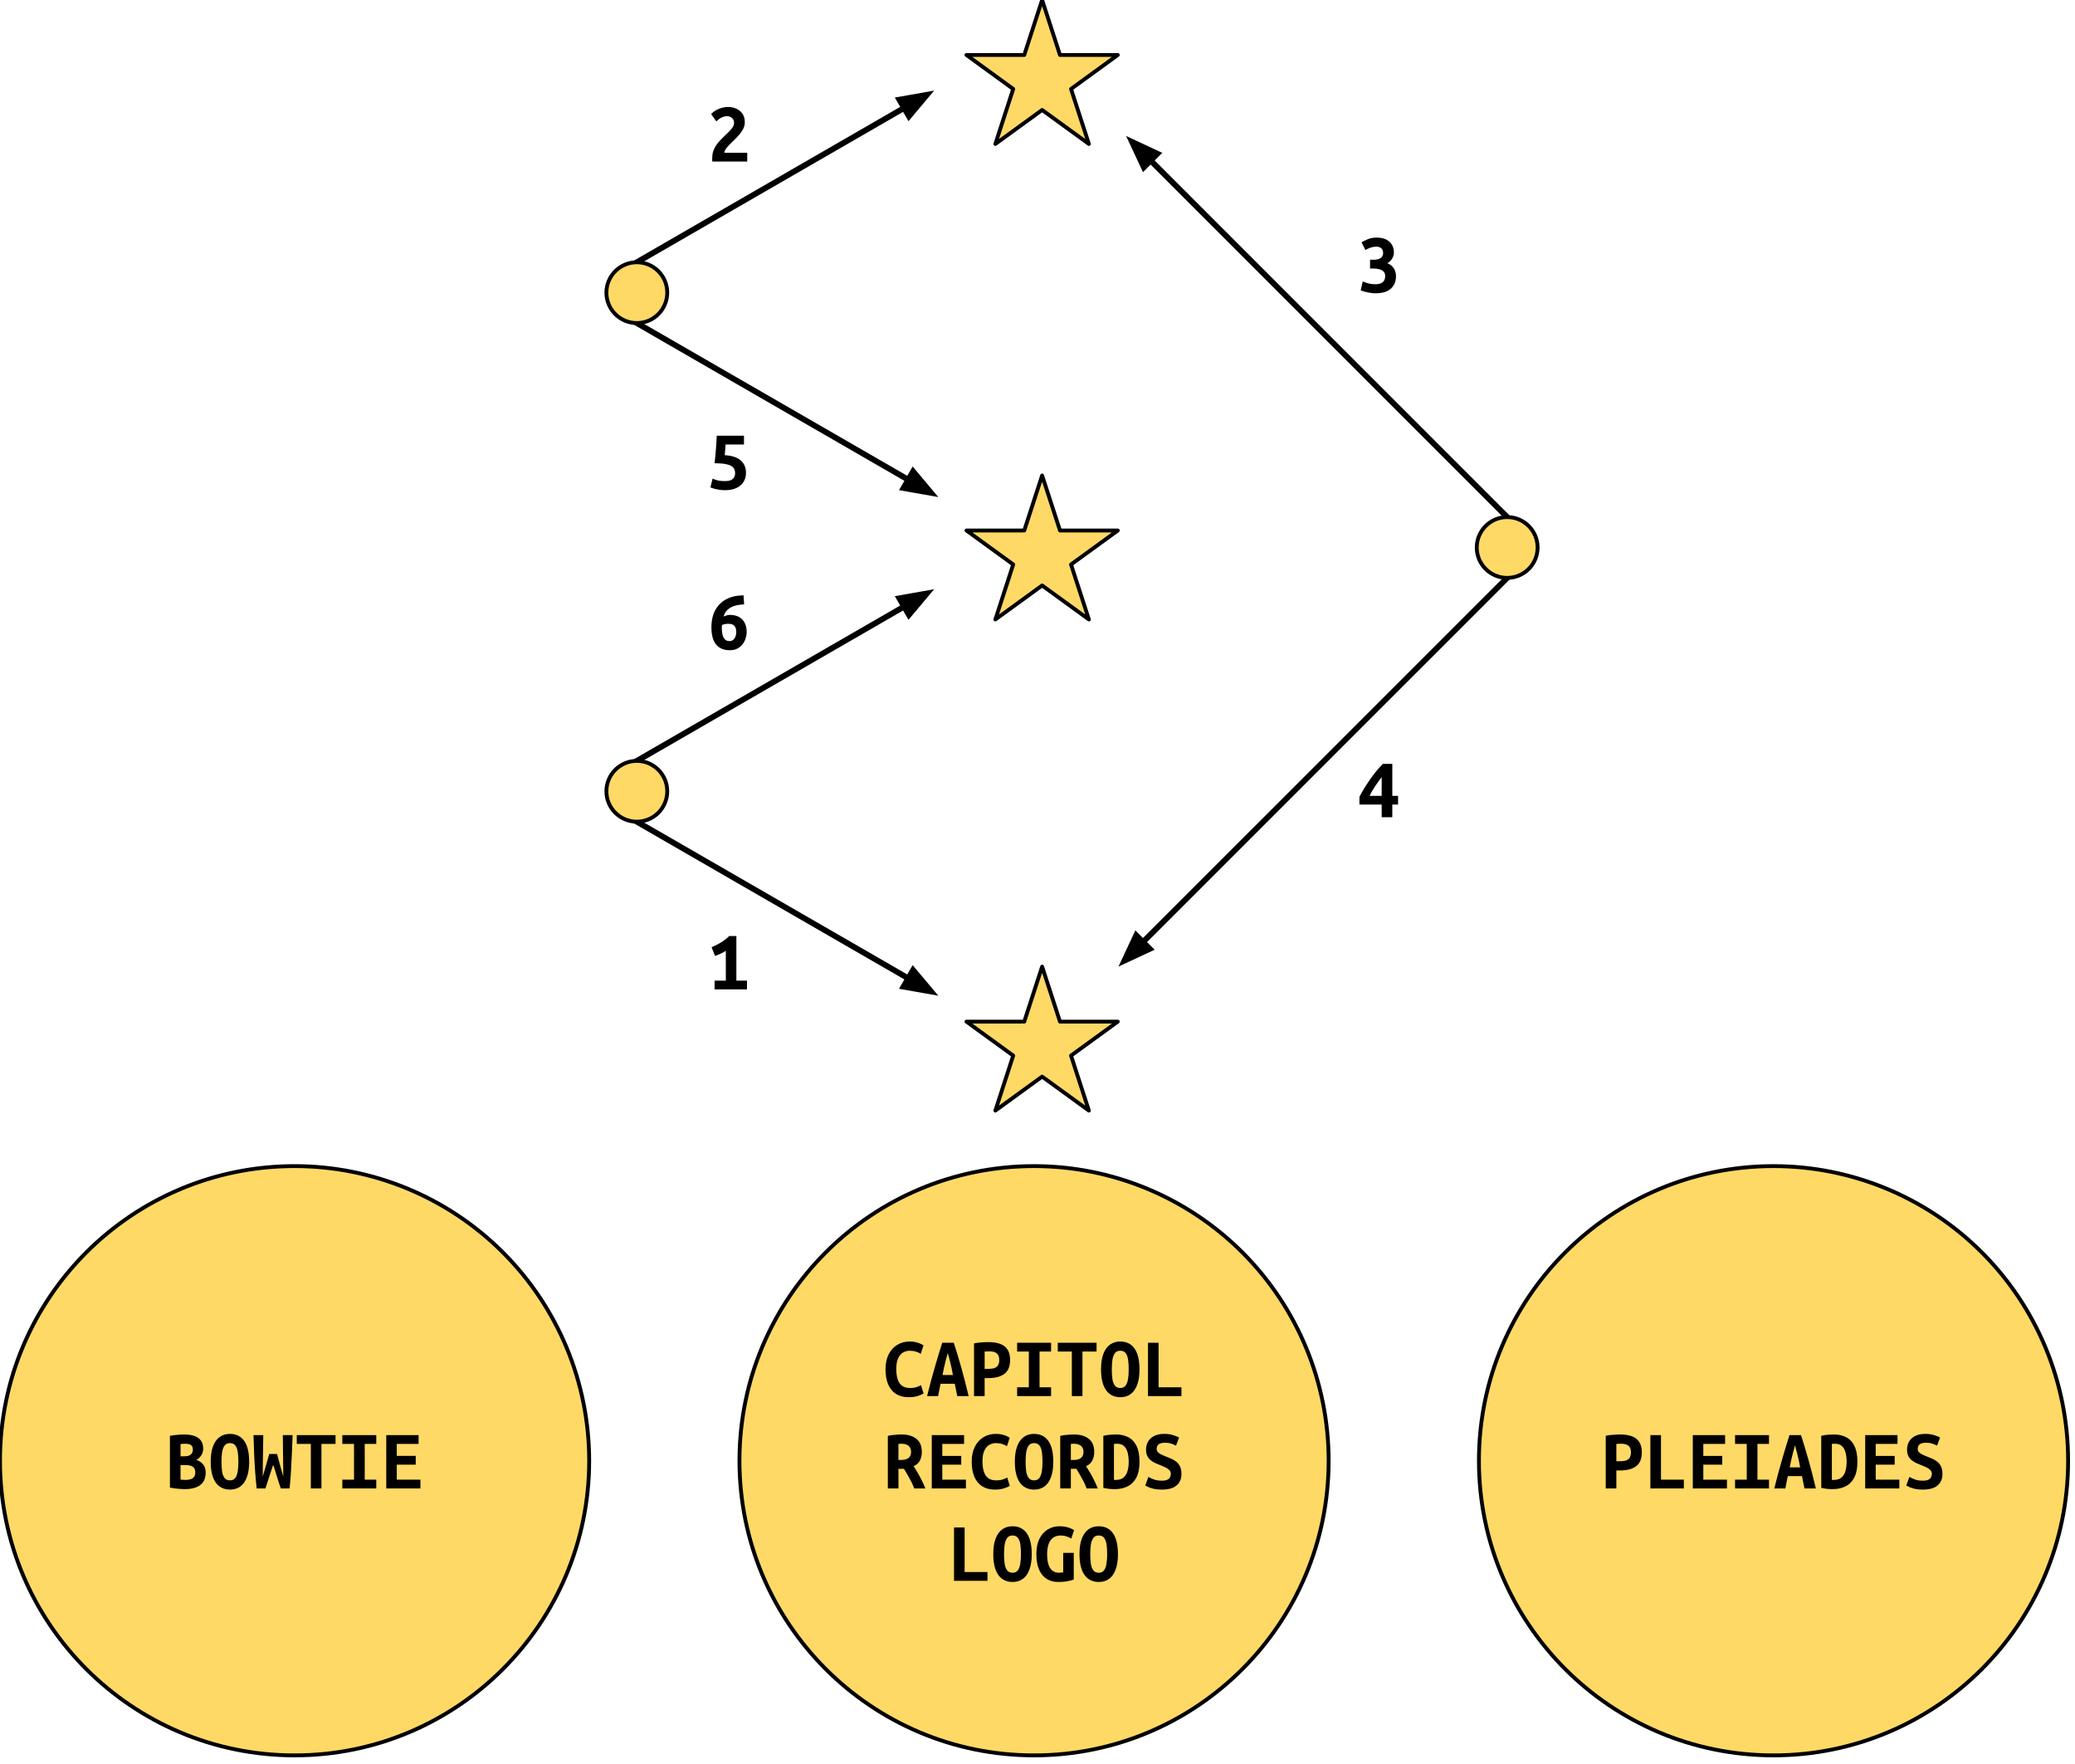 <svg version="1.1" viewBox="0.0 0.0 1078.399 916.801" fill="none" stroke="none" stroke-linecap="square" stroke-miterlimit="10" xmlns:xlink="http://www.w3.org/1999/xlink" xmlns="http://www.w3.org/2000/svg"><rect x="0.0" y="0.0" width="1078.399" height="916.801" fill="#808080" stroke="none"/><clipPath id="p.0"><path d="m0 0l1078.399 0l0 916.801l-1078.399 0l0 -916.801z" clip-rule="nonzero"/></clipPath><g clip-path="url(#p.0)"><path fill="#000000" fill-opacity="0.0" d="m0 0l1078.399 0l0 916.801l-1078.399 0z" fill-rule="evenodd"/><path fill="#ffffff" d="m-16.0 -29.601l1106.016 0l0 966.016l-1106.016 0z" fill-rule="evenodd"/><path stroke="#ffffff" stroke-width="1.0" stroke-linejoin="round" stroke-linecap="butt" d="m-16.0 -29.601l1106.016 0l0 966.016l-1106.016 0z" fill-rule="evenodd"/><path fill="#ffd966" d="m5.2493436E-7 759.057l0 0c0 -84.556 68.546 -153.102 153.102 -153.102l0 0c40.605 0 79.547 16.13 108.26 44.843c28.712 28.712 44.843 67.654 44.843 108.26l0 0c0 84.556 -68.546 153.102 -153.102 153.102l0 0c-84.556 0 -153.102 -68.546 -153.102 -153.102z" fill-rule="evenodd"/><path stroke="#000000" stroke-width="2.0" stroke-linejoin="round" stroke-linecap="butt" d="m5.2493436E-7 759.057l0 0c0 -84.556 68.546 -153.102 153.102 -153.102l0 0c40.605 0 79.547 16.13 108.26 44.843c28.712 28.712 44.843 67.654 44.843 108.26l0 0c0 84.556 -68.546 153.102 -153.102 153.102l0 0c-84.556 0 -153.102 -68.546 -153.102 -153.102z" fill-rule="evenodd"/><path fill="#000000" d="m96.027 773.816q-1.203 0 -2.516 -0.109q-1.297 -0.094 -2.609 -0.266q-1.312 -0.188 -2.594 -0.422l0 -26.922q1.078 -0.203 2.266 -0.344q1.203 -0.141 2.469 -0.234q1.266 -0.109 2.453 -0.109q3.125 0 5.125 0.641q2.0 0.641 3.078 1.703q1.078 1.062 1.5 2.344q0.422 1.281 0.422 2.594q0 1.281 -0.438 2.422q-0.438 1.141 -1.25 2.031q-0.797 0.875 -1.875 1.469q1.891 0.688 2.938 1.734q1.062 1.031 1.484 2.25q0.422 1.219 0.422 2.5q0 3.312 -1.469 5.219q-1.453 1.906 -3.922 2.703q-2.453 0.797 -5.484 0.797zm0.438 -4.797q1.234 0 2.391 -0.297q1.172 -0.312 1.906 -1.172q0.734 -0.859 0.734 -2.453q0 -1.359 -0.578 -2.172q-0.578 -0.828 -1.641 -1.219q-1.062 -0.406 -2.5 -0.406l-2.953 0l0 7.562q0.562 0.031 1.281 0.094q0.719 0.062 1.359 0.062zm-2.641 -12.281l2.156 0q1.406 0 2.344 -0.422q0.938 -0.422 1.406 -1.172q0.484 -0.766 0.484 -1.844q0 -1.328 -0.547 -1.984q-0.531 -0.656 -1.406 -0.875q-0.875 -0.219 -1.922 -0.219q-0.594 0 -1.281 0.047q-0.672 0.031 -1.234 0.109l0 6.359zm25.712 17.312q-3.188 0 -5.453 -1.641q-2.266 -1.641 -3.422 -4.875q-1.156 -3.234 -1.156 -7.953q0 -4.766 1.188 -7.984q1.203 -3.219 3.438 -4.859q2.25 -1.641 5.375 -1.641q3.234 0 5.469 1.641q2.25 1.641 3.391 4.859q1.141 3.219 1.141 7.984q0 4.719 -1.188 7.953q-1.172 3.234 -3.391 4.875q-2.219 1.641 -5.391 1.641zm-0.031 -4.797q1.875 0 2.812 -1.312q0.938 -1.328 1.25 -3.516q0.328 -2.203 0.328 -4.844q0 -2.719 -0.297 -4.891q-0.297 -2.188 -1.234 -3.484q-0.938 -1.312 -2.859 -1.312q-1.891 0 -2.828 1.328q-0.938 1.312 -1.266 3.5q-0.312 2.172 -0.312 4.859q0 2.672 0.297 4.875q0.312 2.203 1.266 3.5q0.953 1.297 2.844 1.297zm13.884 4.203q-0.453 -4.156 -0.797 -8.859q-0.328 -4.703 -0.531 -9.531q-0.203 -4.844 -0.312 -9.328l5.078 0q-0.047 3.516 -0.109 7.328q-0.062 3.797 -0.125 7.438q-0.047 3.641 -0.047 6.75q0.438 -1.438 0.906 -3.109q0.484 -1.688 0.969 -3.359q0.484 -1.688 0.875 -3.062q0.406 -1.391 0.641 -2.188l4.047 0q0.406 1.719 1.312 4.891q0.922 3.156 1.922 6.828q0 -3.078 -0.062 -6.719q-0.047 -3.641 -0.094 -7.453q-0.047 -3.828 -0.078 -7.344l5.078 0q-0.156 4.516 -0.359 9.359q-0.203 4.844 -0.484 9.531q-0.281 4.672 -0.719 8.828l-4.562 0q-1.0 -2.797 -1.984 -6.078q-0.969 -3.281 -1.969 -6.203q-0.641 1.844 -1.344 3.984q-0.703 2.141 -1.391 4.281q-0.672 2.141 -1.312 4.016l-4.547 0zm28.15 0l0 -23.156l-7.312 0l0 -4.562l20.156 0l0 4.562l-7.328 0l0 23.156l-5.516 0zm16.369 0l0 -4.562l6.078 0l0 -18.594l-6.078 0l0 -4.562l17.641 0l0 4.562l-6.0 0l0 18.594l6.0 0l0 4.562l-17.641 0zm22.837 0l0 -27.719l16.797 0l0 4.562l-11.328 0l0 6.234l9.844 0l0 4.562l-9.844 0l0 7.797l12.281 0l0 4.562l-17.75 0z" fill-rule="nonzero"/><path fill="#ffd966" d="m502.279 28.572l30.04 2.0217896E-4l9.283 -28.572l9.283 28.572l30.04 -2.0217896E-4l-24.303 17.659l9.283 28.572l-24.303 -17.659l-24.303 17.659l9.283 -28.572z" fill-rule="evenodd"/><path stroke="#000000" stroke-width="2.0" stroke-linejoin="round" stroke-linecap="butt" d="m502.279 28.572l30.04 2.0217896E-4l9.283 -28.572l9.283 28.572l30.04 -2.0217896E-4l-24.303 17.659l9.283 28.572l-24.303 -17.659l-24.303 17.659l9.283 -28.572z" fill-rule="evenodd"/><path fill="#ffd966" d="m502.279 530.874l30.04 1.8310547E-4l9.283 -28.572l9.283 28.572l30.04 -1.8310547E-4l-24.303 17.659l9.283 28.572l-24.303 -17.659l-24.303 17.659l9.283 -28.572z" fill-rule="evenodd"/><path stroke="#000000" stroke-width="2.0" stroke-linejoin="round" stroke-linecap="butt" d="m502.279 530.874l30.04 1.8310547E-4l9.283 -28.572l9.283 28.572l30.04 -1.8310547E-4l-24.303 17.659l9.283 28.572l-24.303 -17.659l-24.303 17.659l9.283 -28.572z" fill-rule="evenodd"/><path fill="#ffd966" d="m502.281 275.662l30.04 2.1362305E-4l9.283 -28.572l9.283 28.572l30.04 -2.1362305E-4l-24.303 17.659l9.283 28.572l-24.303 -17.659l-24.303 17.659l9.283 -28.572z" fill-rule="evenodd"/><path stroke="#000000" stroke-width="2.0" stroke-linejoin="round" stroke-linecap="butt" d="m502.281 275.662l30.04 2.1362305E-4l9.283 -28.572l9.283 28.572l30.04 -2.1362305E-4l-24.303 17.659l9.283 28.572l-24.303 -17.659l-24.303 17.659l9.283 -28.572z" fill-rule="evenodd"/><path fill="#ffd966" d="m384.307 759.057l0 0c0 -84.556 68.546 -153.102 153.102 -153.102l0 0c40.605 0 79.547 16.13 108.26 44.843c28.712 28.712 44.843 67.654 44.843 108.26l0 0c0 84.556 -68.546 153.102 -153.102 153.102l0 0c-84.556 0 -153.102 -68.546 -153.102 -153.102z" fill-rule="evenodd"/><path stroke="#000000" stroke-width="2.0" stroke-linejoin="round" stroke-linecap="butt" d="m384.307 759.057l0 0c0 -84.556 68.546 -153.102 153.102 -153.102l0 0c40.605 0 79.547 16.13 108.26 44.843c28.712 28.712 44.843 67.654 44.843 108.26l0 0c0 84.556 -68.546 153.102 -153.102 153.102l0 0c-84.556 0 -153.102 -68.546 -153.102 -153.102z" fill-rule="evenodd"/><path fill="#000000" d="m472.29 726.051q-3.875 0 -6.578 -1.688q-2.703 -1.703 -4.109 -4.938q-1.391 -3.25 -1.391 -7.844q0 -4.609 1.641 -7.844q1.641 -3.234 4.5 -4.938q2.859 -1.703 6.453 -1.703q1.969 0 3.422 0.406q1.469 0.391 2.406 0.859q0.938 0.453 1.328 0.734l-1.438 4.406q-1.0 -0.688 -2.484 -1.141q-1.469 -0.469 -3.312 -0.469q-1.672 0 -3.281 0.859q-1.594 0.859 -2.625 2.938q-1.016 2.078 -1.016 5.719q0 3.125 0.719 5.328q0.719 2.203 2.281 3.359q1.562 1.156 4.0 1.156q2.125 0 3.562 -0.469q1.438 -0.484 2.281 -1.016l1.359 4.328q-1.125 0.719 -3.125 1.344q-2.0 0.609 -4.594 0.609zm9.525 -0.594q1.0 -4.078 2.0 -7.797q1.0 -3.719 2.0 -7.141q1.0 -3.422 1.953 -6.594q0.953 -3.188 1.922 -6.188l6.0 0q0.953 3.0 1.953 6.25q1.0 3.234 1.953 6.672q0.969 3.438 1.922 7.141q0.969 3.703 1.891 7.656l-5.922 0l-1.281 -6.406l-7.391 0l-1.281 6.406l-5.719 0zm8.031 -10.953l5.406 0q-0.328 -2.0 -0.734 -3.797q-0.391 -1.812 -0.875 -3.672q-0.469 -1.859 -1.078 -3.938q-0.594 2.078 -1.078 3.938q-0.484 1.859 -0.891 3.672q-0.391 1.797 -0.75 3.797zm16.369 10.953l0 -27.359q1.109 -0.281 2.484 -0.422q1.391 -0.141 2.75 -0.203q1.359 -0.062 2.406 -0.062q3.547 0 6.031 0.953q2.484 0.938 3.781 2.984q1.297 2.031 1.297 5.344q0 4.969 -2.938 7.188q-2.938 2.219 -8.297 2.219l-2.0 0l0 9.359l-5.516 0zm5.516 -14.156l2.234 0q1.766 0 2.953 -0.453q1.203 -0.469 1.797 -1.484q0.609 -1.031 0.609 -2.703q0 -2.438 -1.344 -3.438q-1.328 -1.0 -3.484 -1.0q-0.531 0 -1.406 0.016q-0.875 0.016 -1.359 0.094l0 8.969zm16.884 14.156l0 -4.562l6.078 0l0 -18.594l-6.078 0l0 -4.562l17.641 0l0 4.562l-6.0 0l0 18.594l6.0 0l0 4.562l-17.641 0zm28.431 0l0 -23.156l-7.312 0l0 -4.562l20.156 0l0 4.562l-7.328 0l0 23.156l-5.516 0zm25.197 0.594q-3.188 0 -5.453 -1.641q-2.266 -1.641 -3.422 -4.875q-1.156 -3.234 -1.156 -7.953q0 -4.766 1.188 -7.984q1.203 -3.219 3.438 -4.859q2.25 -1.641 5.375 -1.641q3.234 0 5.469 1.641q2.25 1.641 3.391 4.859q1.141 3.219 1.141 7.984q0 4.719 -1.188 7.953q-1.172 3.234 -3.391 4.875q-2.219 1.641 -5.391 1.641zm-0.031 -4.797q1.875 0 2.812 -1.312q0.938 -1.328 1.25 -3.516q0.328 -2.203 0.328 -4.844q0 -2.719 -0.297 -4.891q-0.297 -2.188 -1.234 -3.484q-0.938 -1.312 -2.859 -1.312q-1.891 0 -2.828 1.328q-0.938 1.312 -1.266 3.5q-0.312 2.172 -0.312 4.859q0 2.672 0.297 4.875q0.312 2.203 1.266 3.5q0.953 1.297 2.844 1.297zm14.4 4.203l0 -27.719l5.516 0l0 23.156l11.875 0l0 4.562l-17.391 0z" fill-rule="nonzero"/><path fill="#000000" d="m461.415 773.457l0 -27.312q1.078 -0.281 2.406 -0.438q1.344 -0.172 2.625 -0.234q1.281 -0.062 2.156 -0.062q4.766 0 7.625 2.234q2.859 2.219 2.859 6.859q0 2.438 -0.984 4.406q-0.969 1.953 -3.297 2.984q1.047 1.516 2.188 3.5q1.141 1.984 2.172 4.094q1.047 2.094 1.766 3.969l-5.797 0q-0.641 -1.766 -1.5 -3.453q-0.859 -1.703 -1.828 -3.375q-0.953 -1.688 -2.0 -3.375q-0.156 0 -0.297 0q-0.141 0 -0.297 0l-2.281 0l0 10.203l-5.516 0zm5.516 -14.797l1.203 0q1.922 0 3.094 -0.5q1.188 -0.5 1.719 -1.438q0.547 -0.953 0.547 -2.266q0 -1.484 -0.625 -2.391q-0.625 -0.922 -1.719 -1.375q-1.094 -0.469 -2.547 -0.469q-0.281 0 -0.766 0.016q-0.469 0.016 -0.906 0.094l0 8.328zm17.322 14.797l0 -27.719l16.797 0l0 4.562l-11.328 0l0 6.234l9.844 0l0 4.562l-9.844 0l0 7.797l12.281 0l0 4.562l-17.75 0zm32.837 0.594q-3.875 0 -6.578 -1.688q-2.703 -1.703 -4.109 -4.938q-1.391 -3.25 -1.391 -7.844q0 -4.609 1.641 -7.844q1.641 -3.234 4.5 -4.938q2.859 -1.703 6.453 -1.703q1.969 0 3.422 0.406q1.469 0.391 2.406 0.859q0.938 0.453 1.328 0.734l-1.438 4.406q-1.0 -0.688 -2.484 -1.141q-1.469 -0.469 -3.312 -0.469q-1.672 0 -3.281 0.859q-1.594 0.859 -2.625 2.938q-1.016 2.078 -1.016 5.719q0 3.125 0.719 5.328q0.719 2.203 2.281 3.359q1.562 1.156 4.0 1.156q2.125 0 3.562 -0.469q1.438 -0.484 2.281 -1.016l1.359 4.328q-1.125 0.719 -3.125 1.344q-2.0 0.609 -4.594 0.609zm20.353 0q-3.188 0 -5.453 -1.641q-2.266 -1.641 -3.422 -4.875q-1.156 -3.234 -1.156 -7.953q0 -4.766 1.188 -7.984q1.203 -3.219 3.438 -4.859q2.25 -1.641 5.375 -1.641q3.234 0 5.469 1.641q2.25 1.641 3.391 4.859q1.141 3.219 1.141 7.984q0 4.719 -1.188 7.953q-1.172 3.234 -3.391 4.875q-2.219 1.641 -5.391 1.641zm-0.031 -4.797q1.875 0 2.812 -1.312q0.938 -1.328 1.25 -3.516q0.328 -2.203 0.328 -4.844q0 -2.719 -0.297 -4.891q-0.297 -2.188 -1.234 -3.484q-0.938 -1.312 -2.859 -1.312q-1.891 0 -2.828 1.328q-0.938 1.312 -1.266 3.5q-0.312 2.172 -0.312 4.859q0 2.672 0.297 4.875q0.312 2.203 1.266 3.5q0.953 1.297 2.844 1.297zm13.603 4.203l0 -27.312q1.078 -0.281 2.406 -0.438q1.344 -0.172 2.625 -0.234q1.281 -0.062 2.156 -0.062q4.766 0 7.625 2.234q2.859 2.219 2.859 6.859q0 2.438 -0.984 4.406q-0.969 1.953 -3.297 2.984q1.047 1.516 2.188 3.5q1.141 1.984 2.172 4.094q1.047 2.094 1.766 3.969l-5.797 0q-0.641 -1.766 -1.5 -3.453q-0.859 -1.703 -1.828 -3.375q-0.953 -1.688 -2.0 -3.375q-0.156 0 -0.297 0q-0.141 0 -0.297 0l-2.281 0l0 10.203l-5.516 0zm5.516 -14.797l1.203 0q1.922 0 3.094 -0.5q1.188 -0.5 1.719 -1.438q0.547 -0.953 0.547 -2.266q0 -1.484 -0.625 -2.391q-0.625 -0.922 -1.719 -1.375q-1.094 -0.469 -2.547 -0.469q-0.281 0 -0.766 0.016q-0.469 0.016 -0.906 0.094l0 8.328zm22.791 15.156q-1.469 0 -2.875 -0.156q-1.391 -0.156 -3.031 -0.516l0 -27.047q1.875 -0.438 3.531 -0.562q1.656 -0.125 3.109 -0.125q3.672 0 6.406 1.469q2.75 1.453 4.25 4.578q1.5 3.125 1.5 8.125q0 5.156 -1.672 8.281q-1.656 3.109 -4.562 4.531q-2.891 1.422 -6.656 1.422zm0.609 -4.797q2.516 0 3.969 -1.219q1.469 -1.219 2.078 -3.359q0.625 -2.141 0.625 -4.859q0 -2.438 -0.5 -4.562q-0.5 -2.125 -1.797 -3.453q-1.297 -1.344 -3.734 -1.344q-0.406 0 -0.828 0.016q-0.422 0.016 -0.812 0.094l0 18.641q0.203 0.047 0.484 0.047q0.281 0 0.516 0zm23.884 5.031q-2.328 0 -3.984 -0.359q-1.656 -0.359 -2.781 -0.859q-1.125 -0.5 -1.844 -0.891l1.609 -4.484q1.188 0.688 2.891 1.328q1.703 0.625 4.109 0.625q1.875 0 2.875 -0.5q1.0 -0.5 1.391 -1.312q0.406 -0.828 0.406 -1.734q0 -1.203 -0.828 -2.0q-0.812 -0.812 -2.031 -1.391q-1.219 -0.578 -2.453 -1.062q-1.25 -0.469 -2.578 -1.047q-1.312 -0.594 -2.453 -1.469q-1.141 -0.875 -1.844 -2.219q-0.688 -1.344 -0.688 -3.297q0 -3.875 2.547 -6.078q2.562 -2.203 6.938 -2.203q2.516 0 4.453 0.609q1.938 0.594 3.219 1.266l-1.594 4.25q-1.125 -0.641 -2.516 -1.078q-1.375 -0.453 -3.172 -0.453q-1.484 0 -2.438 0.359q-0.953 0.359 -1.438 1.094q-0.484 0.719 -0.484 1.75q0 1.047 0.734 1.781q0.75 0.734 1.891 1.266q1.141 0.516 2.25 0.953q1.328 0.484 2.719 1.109q1.406 0.609 2.609 1.578q1.203 0.953 1.938 2.5q0.734 1.531 0.734 3.812q0 3.875 -2.547 6.016q-2.531 2.141 -7.641 2.141z" fill-rule="nonzero"/><path fill="#000000" d="m495.812 821.457l0 -27.719l5.516 0l0 23.156l11.875 0l0 4.562l-17.391 0zm30.431 0.594q-3.188 0 -5.453 -1.641q-2.266 -1.641 -3.422 -4.875q-1.156 -3.234 -1.156 -7.953q0 -4.766 1.188 -7.984q1.203 -3.219 3.438 -4.859q2.25 -1.641 5.375 -1.641q3.234 0 5.469 1.641q2.25 1.641 3.391 4.859q1.141 3.219 1.141 7.984q0 4.719 -1.188 7.953q-1.172 3.234 -3.391 4.875q-2.219 1.641 -5.391 1.641zm-0.031 -4.797q1.875 0 2.812 -1.312q0.938 -1.328 1.25 -3.516q0.328 -2.203 0.328 -4.844q0 -2.719 -0.297 -4.891q-0.297 -2.188 -1.234 -3.484q-0.938 -1.312 -2.859 -1.312q-1.891 0 -2.828 1.328q-0.938 1.312 -1.266 3.5q-0.312 2.172 -0.312 4.859q0 2.672 0.297 4.875q0.312 2.203 1.266 3.5q0.953 1.297 2.844 1.297zm23.759 4.797q-3.484 0 -6.031 -1.609q-2.531 -1.625 -3.938 -4.844q-1.391 -3.219 -1.391 -8.016q0 -4.766 1.609 -7.984q1.625 -3.219 4.344 -4.859q2.719 -1.641 6.047 -1.641q2.203 0 3.719 0.406q1.516 0.391 2.469 0.859q0.969 0.453 1.406 0.734l-1.438 4.406q-1.0 -0.641 -2.438 -1.125q-1.438 -0.484 -2.969 -0.484q-2.547 0 -4.141 1.219q-1.578 1.219 -2.297 3.406q-0.719 2.172 -0.719 5.062q0 3.281 0.703 5.422q0.703 2.141 2.094 3.203q1.406 1.047 3.406 1.047q0.438 0 1.031 -0.078q0.609 -0.078 1.125 -0.125l0 -10.109l5.484 0l0 13.828q-0.953 0.406 -3.062 0.844q-2.094 0.438 -5.016 0.438zm21.072 0q-3.188 0 -5.453 -1.641q-2.266 -1.641 -3.422 -4.875q-1.156 -3.234 -1.156 -7.953q0 -4.766 1.188 -7.984q1.203 -3.219 3.438 -4.859q2.25 -1.641 5.375 -1.641q3.234 0 5.469 1.641q2.25 1.641 3.391 4.859q1.141 3.219 1.141 7.984q0 4.719 -1.188 7.953q-1.172 3.234 -3.391 4.875q-2.219 1.641 -5.391 1.641zm-0.031 -4.797q1.875 0 2.812 -1.312q0.938 -1.328 1.25 -3.516q0.328 -2.203 0.328 -4.844q0 -2.719 -0.297 -4.891q-0.297 -2.188 -1.234 -3.484q-0.938 -1.312 -2.859 -1.312q-1.891 0 -2.828 1.328q-0.938 1.312 -1.266 3.5q-0.312 2.172 -0.312 4.859q0 2.672 0.297 4.875q0.312 2.203 1.266 3.5q0.953 1.297 2.844 1.297z" fill-rule="nonzero"/><path fill="#ffd966" d="m768.613 759.057l0 0c0 -84.556 68.546 -153.102 153.102 -153.102l0 0c40.605 0 79.547 16.13 108.26 44.843c28.712 28.712 44.843 67.654 44.843 108.26l0 0c0 84.556 -68.546 153.102 -153.102 153.102l0 0c-84.556 0 -153.102 -68.546 -153.102 -153.102z" fill-rule="evenodd"/><path stroke="#000000" stroke-width="2.0" stroke-linejoin="round" stroke-linecap="butt" d="m768.613 759.057l0 0c0 -84.556 68.546 -153.102 153.102 -153.102l0 0c40.605 0 79.547 16.13 108.26 44.843c28.712 28.712 44.843 67.654 44.843 108.26l0 0c0 84.556 -68.546 153.102 -153.102 153.102l0 0c-84.556 0 -153.102 -68.546 -153.102 -153.102z" fill-rule="evenodd"/><path fill="#000000" d="m834.522 773.457l0 -27.359q1.109 -0.281 2.484 -0.422q1.391 -0.141 2.75 -0.203q1.359 -0.062 2.406 -0.062q3.547 0 6.031 0.953q2.484 0.938 3.781 2.984q1.297 2.031 1.297 5.344q0 4.969 -2.938 7.188q-2.938 2.219 -8.297 2.219l-2.0 0l0 9.359l-5.516 0zm5.516 -14.156l2.234 0q1.766 0 2.953 -0.453q1.203 -0.469 1.797 -1.484q0.609 -1.031 0.609 -2.703q0 -2.438 -1.344 -3.438q-1.328 -1.0 -3.484 -1.0q-0.531 0 -1.406 0.016q-0.875 0.016 -1.359 0.094l0 8.969zm17.681 14.156l0 -27.719l5.516 0l0 23.156l11.875 0l0 4.562l-17.391 0zm22.041 0l0 -27.719l16.797 0l0 4.562l-11.328 0l0 6.234l9.844 0l0 4.562l-9.844 0l0 7.797l12.281 0l0 4.562l-17.75 0zm21.962 0l0 -4.562l6.078 0l0 -18.594l-6.078 0l0 -4.562l17.641 0l0 4.562l-6.0 0l0 18.594l6.0 0l0 4.562l-17.641 0zm20.4 0q1.0 -4.078 2.0 -7.797q1.0 -3.719 2.0 -7.141q1.0 -3.422 1.953 -6.594q0.953 -3.188 1.922 -6.188l6.0 0q0.953 3.0 1.953 6.25q1.0 3.234 1.953 6.672q0.969 3.438 1.922 7.141q0.969 3.703 1.891 7.656l-5.922 0l-1.281 -6.406l-7.391 0l-1.281 6.406l-5.719 0zm8.031 -10.953l5.406 0q-0.328 -2.0 -0.734 -3.797q-0.391 -1.812 -0.875 -3.672q-0.469 -1.859 -1.078 -3.938q-0.594 2.078 -1.078 3.938q-0.484 1.859 -0.891 3.672q-0.391 1.797 -0.75 3.797zm22.275 11.312q-1.469 0 -2.875 -0.156q-1.391 -0.156 -3.031 -0.516l0 -27.047q1.875 -0.438 3.531 -0.562q1.656 -0.125 3.109 -0.125q3.672 0 6.406 1.469q2.75 1.453 4.25 4.578q1.5 3.125 1.5 8.125q0 5.156 -1.672 8.281q-1.656 3.109 -4.562 4.531q-2.891 1.422 -6.656 1.422zm0.609 -4.797q2.516 0 3.969 -1.219q1.469 -1.219 2.078 -3.359q0.625 -2.141 0.625 -4.859q0 -2.438 -0.5 -4.562q-0.5 -2.125 -1.797 -3.453q-1.297 -1.344 -3.734 -1.344q-0.406 0 -0.828 0.016q-0.422 0.016 -0.812 0.094l0 18.641q0.203 0.047 0.484 0.047q0.281 0 0.516 0zm16.322 4.438l0 -27.719l16.797 0l0 4.562l-11.328 0l0 6.234l9.844 0l0 4.562l-9.844 0l0 7.797l12.281 0l0 4.562l-17.75 0zm29.962 0.594q-2.328 0 -3.984 -0.359q-1.656 -0.359 -2.781 -0.859q-1.125 -0.5 -1.844 -0.891l1.609 -4.484q1.188 0.688 2.891 1.328q1.703 0.625 4.109 0.625q1.875 0 2.875 -0.5q1.0 -0.5 1.391 -1.312q0.406 -0.828 0.406 -1.734q0 -1.203 -0.828 -2.0q-0.812 -0.812 -2.031 -1.391q-1.219 -0.578 -2.453 -1.062q-1.25 -0.469 -2.578 -1.047q-1.312 -0.594 -2.453 -1.469q-1.141 -0.875 -1.844 -2.219q-0.688 -1.344 -0.688 -3.297q0 -3.875 2.547 -6.078q2.562 -2.203 6.938 -2.203q2.516 0 4.453 0.609q1.938 0.594 3.219 1.266l-1.594 4.25q-1.125 -0.641 -2.516 -1.078q-1.375 -0.453 -3.172 -0.453q-1.484 0 -2.438 0.359q-0.953 0.359 -1.438 1.094q-0.484 0.719 -0.484 1.75q0 1.047 0.734 1.781q0.75 0.734 1.891 1.266q1.141 0.516 2.25 0.953q1.328 0.484 2.719 1.109q1.406 0.609 2.609 1.578q1.203 0.953 1.938 2.5q0.734 1.531 0.734 3.812q0 3.875 -2.547 6.016q-2.531 2.141 -7.641 2.141z" fill-rule="nonzero"/><path fill="#000000" fill-opacity="0.0" d="m783.296 268.703l-198.047 -198.047" fill-rule="evenodd"/><path stroke="#000000" stroke-width="3.0" stroke-linejoin="round" stroke-linecap="butt" d="m783.296 268.703l-185.319 -185.319" fill-rule="evenodd"/><path fill="#000000" stroke="#000000" stroke-width="3.0" stroke-linecap="butt" d="m601.481 79.88l-13.131 -6.123l6.123 13.131z" fill-rule="evenodd"/><path fill="#000000" fill-opacity="0.0" d="m783.296 300.294l-202.016 201.984" fill-rule="evenodd"/><path stroke="#000000" stroke-width="3.0" stroke-linejoin="round" stroke-linecap="butt" d="m783.296 300.294l-189.287 189.257" fill-rule="evenodd"/><path fill="#000000" stroke="#000000" stroke-width="3.0" stroke-linecap="butt" d="m590.506 486.047l-6.124 13.13l13.131 -6.122z" fill-rule="evenodd"/><path fill="#000000" fill-opacity="0.0" d="m330.963 136.283l154.52 -89.197" fill-rule="evenodd"/><path stroke="#000000" stroke-width="3.0" stroke-linejoin="round" stroke-linecap="butt" d="m330.963 136.283l138.931 -80.198" fill-rule="evenodd"/><path fill="#000000" stroke="#000000" stroke-width="3.0" stroke-linecap="butt" d="m472.371 60.376l9.314 -11.098l-14.268 2.515z" fill-rule="evenodd"/><path fill="#000000" fill-opacity="0.0" d="m330.963 167.873l156.693 90.425" fill-rule="evenodd"/><path stroke="#000000" stroke-width="3.0" stroke-linejoin="round" stroke-linecap="butt" d="m330.963 167.873l141.103 81.428" fill-rule="evenodd"/><path fill="#000000" stroke="#000000" stroke-width="3.0" stroke-linecap="butt" d="m469.589 253.593l14.268 2.513l-9.315 -11.097z" fill-rule="evenodd"/><path fill="#000000" fill-opacity="0.0" d="m330.963 395.389l154.52 -89.197" fill-rule="evenodd"/><path stroke="#000000" stroke-width="3.0" stroke-linejoin="round" stroke-linecap="butt" d="m330.963 395.389l138.931 -80.198" fill-rule="evenodd"/><path fill="#000000" stroke="#000000" stroke-width="3.0" stroke-linecap="butt" d="m472.371 319.483l9.314 -11.098l-14.268 2.515z" fill-rule="evenodd"/><path fill="#000000" fill-opacity="0.0" d="m330.963 426.98l156.693 90.425" fill-rule="evenodd"/><path stroke="#000000" stroke-width="3.0" stroke-linejoin="round" stroke-linecap="butt" d="m330.963 426.98l141.103 81.428" fill-rule="evenodd"/><path fill="#000000" stroke="#000000" stroke-width="3.0" stroke-linecap="butt" d="m469.589 512.7l14.268 2.513l-9.315 -11.097z" fill-rule="evenodd"/><path fill="#ffd966" d="m783.296 268.703l0 0c8.732 0 15.811 7.072 15.811 15.795l0 0c0 4.189 -1.666 8.207 -4.631 11.169c-2.965 2.962 -6.987 4.626 -11.18 4.626l0 0c-8.732 0 -15.811 -7.072 -15.811 -15.795l0 0c0 -8.723 7.079 -15.795 15.811 -15.795z" fill-rule="evenodd"/><path stroke="#000000" stroke-width="2.0" stroke-linejoin="round" stroke-linecap="butt" d="m783.296 268.703l0 0c8.732 0 15.811 7.072 15.811 15.795l0 0c0 4.189 -1.666 8.207 -4.631 11.169c-2.965 2.962 -6.987 4.626 -11.18 4.626l0 0c-8.732 0 -15.811 -7.072 -15.811 -15.795l0 0c0 -8.723 7.079 -15.795 15.811 -15.795z" fill-rule="evenodd"/><path fill="#ffd966" d="m330.963 136.283l0 0c8.732 0 15.811 7.072 15.811 15.795l0 0c0 4.189 -1.666 8.207 -4.631 11.169c-2.965 2.962 -6.987 4.626 -11.18 4.626l0 0c-8.732 0 -15.811 -7.072 -15.811 -15.795l0 0c0 -8.723 7.079 -15.795 15.811 -15.795z" fill-rule="evenodd"/><path stroke="#000000" stroke-width="2.0" stroke-linejoin="round" stroke-linecap="butt" d="m330.963 136.283l0 0c8.732 0 15.811 7.072 15.811 15.795l0 0c0 4.189 -1.666 8.207 -4.631 11.169c-2.965 2.962 -6.987 4.626 -11.18 4.626l0 0c-8.732 0 -15.811 -7.072 -15.811 -15.795l0 0c0 -8.723 7.079 -15.795 15.811 -15.795z" fill-rule="evenodd"/><path fill="#ffd966" d="m330.963 395.389l0 0c8.732 0 15.811 7.072 15.811 15.795l0 0c0 4.189 -1.666 8.207 -4.631 11.169c-2.965 2.962 -6.987 4.626 -11.18 4.626l0 0c-8.732 0 -15.811 -7.072 -15.811 -15.795l0 0c0 -8.723 7.079 -15.795 15.811 -15.795z" fill-rule="evenodd"/><path stroke="#000000" stroke-width="2.0" stroke-linejoin="round" stroke-linecap="butt" d="m330.963 395.389l0 0c8.732 0 15.811 7.072 15.811 15.795l0 0c0 4.189 -1.666 8.207 -4.631 11.169c-2.965 2.962 -6.987 4.626 -11.18 4.626l0 0c-8.732 0 -15.811 -7.072 -15.811 -15.795l0 0c0 -8.723 7.079 -15.795 15.811 -15.795z" fill-rule="evenodd"/><path fill="#000000" fill-opacity="0.0" d="m352.856 466.735l52.0 0l0 67.874l-52.0 0z" fill-rule="evenodd"/><path fill="#000000" d="m371.374 514.135l0 -4.562l5.844 0l0 -15.516q-1.25 0.875 -2.875 1.578q-1.609 0.703 -2.734 1.094l-1.797 -4.547q1.484 -0.562 3.188 -1.484q1.703 -0.922 3.281 -2.016q1.578 -1.109 2.656 -2.266l3.766 0l0 23.156l5.516 0l0 4.562l-16.844 0z" fill-rule="nonzero"/><path fill="#000000" fill-opacity="0.0" d="m352.856 36.538l52.0 0l0 67.874l-52.0 0z" fill-rule="evenodd"/><path fill="#000000" d="m370.249 83.938q-0.156 -0.438 -0.125 -1.109q0.047 -0.688 0.047 -0.969q0 -2.562 1.062 -4.656q1.062 -2.109 2.656 -3.844q1.609 -1.734 3.172 -3.219q1.188 -1.125 2.203 -2.156q1.031 -1.047 1.625 -2.062q0.609 -1.031 0.609 -2.031q0 -1.672 -1.047 -2.594q-1.031 -0.922 -2.594 -0.922q-0.844 0 -1.781 0.281q-0.938 0.281 -1.906 0.859q-0.953 0.578 -1.875 1.578l-2.719 -3.844q1.203 -1.234 2.656 -2.047q1.469 -0.828 3.062 -1.219q1.594 -0.406 3.125 -0.406q2.281 0 4.25 0.891q1.984 0.875 3.203 2.641q1.219 1.75 1.219 4.391q0 1.875 -0.922 3.625q-0.922 1.734 -2.359 3.312q-1.438 1.578 -3.0 3.062q-0.562 0.516 -1.297 1.266q-0.734 0.734 -1.438 1.531q-0.703 0.797 -1.172 1.609q-0.453 0.797 -0.453 1.469l11.891 0l0 4.562l-18.094 0z" fill-rule="nonzero"/><path fill="#000000" fill-opacity="0.0" d="m690.512 104.412l52.0 0l0 67.874l-52.0 0z" fill-rule="evenodd"/><path fill="#000000" d="m714.874 152.406q-1.359 0 -2.906 -0.266q-1.531 -0.25 -2.844 -0.609q-1.297 -0.359 -1.969 -0.672l1.078 -4.609q1.0 0.438 2.656 0.938q1.656 0.5 3.906 0.5q1.922 0 3.031 -0.547q1.125 -0.562 1.594 -1.516q0.484 -0.969 0.484 -2.125q0 -1.484 -0.797 -2.344q-0.797 -0.859 -2.188 -1.234q-1.375 -0.391 -3.172 -0.391l-1.719 0l0 -4.562l2.078 0q1.156 0 2.234 -0.312q1.094 -0.328 1.781 -1.109q0.703 -0.781 0.703 -2.141q0 -1.0 -0.406 -1.719q-0.391 -0.719 -1.172 -1.109q-0.781 -0.406 -1.859 -0.406q-1.594 0 -3.141 0.531q-1.531 0.516 -2.625 1.234l-2.0 -4.0q1.25 -0.812 3.25 -1.641q2.0 -0.844 4.484 -0.844q3.109 0 5.109 1.031q2.0 1.016 2.984 2.781q0.984 1.75 0.984 3.984q0 1.641 -0.953 3.188q-0.938 1.531 -2.484 2.328q1.438 0.562 2.453 1.547q1.016 0.984 1.531 2.312q0.531 1.312 0.531 2.953q0 2.547 -1.125 4.547q-1.125 2.0 -3.469 3.141q-2.328 1.141 -6.047 1.141z" fill-rule="nonzero"/><path fill="#000000" fill-opacity="0.0" d="m690.512 377.247l52.0 0l0 67.874l-52.0 0z" fill-rule="evenodd"/><path fill="#000000" d="m718.077 424.647l0 -6.562l-11.562 0l0 -4.0q0.875 -1.75 2.188 -3.953q1.328 -2.203 2.938 -4.562q1.625 -2.359 3.422 -4.594q1.812 -2.25 3.609 -4.047l4.922 0l0 16.641l3.0 0l0 4.516l-3.0 0l0 6.562l-5.516 0zm-6.281 -11.078l6.281 0l0 -9.766q-0.766 1.0 -1.625 2.188q-0.859 1.172 -1.703 2.438q-0.844 1.266 -1.609 2.562q-0.75 1.297 -1.344 2.578z" fill-rule="nonzero"/><path fill="#000000" fill-opacity="0.0" d="m352.856 206.727l52.0 0l0 67.874l-52.0 0z" fill-rule="evenodd"/><path fill="#000000" d="m376.702 254.721q-1.406 0 -2.906 -0.234q-1.5 -0.234 -2.719 -0.578q-1.219 -0.344 -1.859 -0.625l1.125 -4.594q1.0 0.484 2.516 0.906q1.516 0.406 3.797 0.406q2.203 0 3.359 -0.594q1.156 -0.594 1.594 -1.531q0.453 -0.953 0.453 -1.906q0 -1.156 -0.406 -2.109q-0.406 -0.969 -1.531 -1.672q-1.109 -0.703 -3.219 -1.078q-2.094 -0.391 -5.531 -0.391q0.234 -1.875 0.391 -3.688q0.172 -1.828 0.312 -3.641q0.141 -1.828 0.234 -3.562q0.109 -1.75 0.188 -3.422l14.156 0l0 4.562l-9.562 0q-0.031 0.719 -0.094 1.484q-0.062 0.75 -0.125 1.516q-0.062 0.75 -0.125 1.422q-0.047 0.656 -0.094 1.141q5.516 0.312 8.281 2.703q2.766 2.375 2.766 6.531q0 2.562 -1.234 4.578q-1.219 2.016 -3.656 3.203q-2.438 1.172 -6.109 1.172z" fill-rule="nonzero"/><path fill="#000000" fill-opacity="0.0" d="m352.856 289.89l52.0 0l0 67.874l-52.0 0z" fill-rule="evenodd"/><path fill="#000000" d="m379.249 337.884q-4.594 0 -7.062 -2.938q-2.453 -2.938 -2.453 -8.969q0 -5.375 2.078 -9.062q2.078 -3.703 5.812 -5.625q3.75 -1.922 8.797 -1.922l0.312 4.719q-2.359 0.047 -4.562 0.625q-2.203 0.578 -3.828 1.938q-1.609 1.359 -2.25 3.688q0.844 -0.359 1.641 -0.578q0.797 -0.234 1.438 -0.234q3.25 0 5.188 1.234q1.938 1.219 2.812 3.219q0.891 2.0 0.891 4.438q0 1.594 -0.531 3.266q-0.516 1.656 -1.594 3.078q-1.078 1.406 -2.75 2.266q-1.656 0.859 -3.938 0.859zm-0.109 -4.75q1.234 0 2.016 -0.734q0.781 -0.75 1.141 -1.828q0.359 -1.078 0.359 -2.078q0 -2.078 -0.938 -3.219q-0.938 -1.141 -3.266 -1.141q-0.844 0 -1.766 0.188q-0.906 0.172 -1.469 0.484q-0.047 0.406 -0.062 0.812q-0.016 0.391 -0.016 0.828q0 1.688 0.328 3.234q0.344 1.531 1.219 2.5q0.891 0.953 2.453 0.953z" fill-rule="nonzero"/></g></svg>